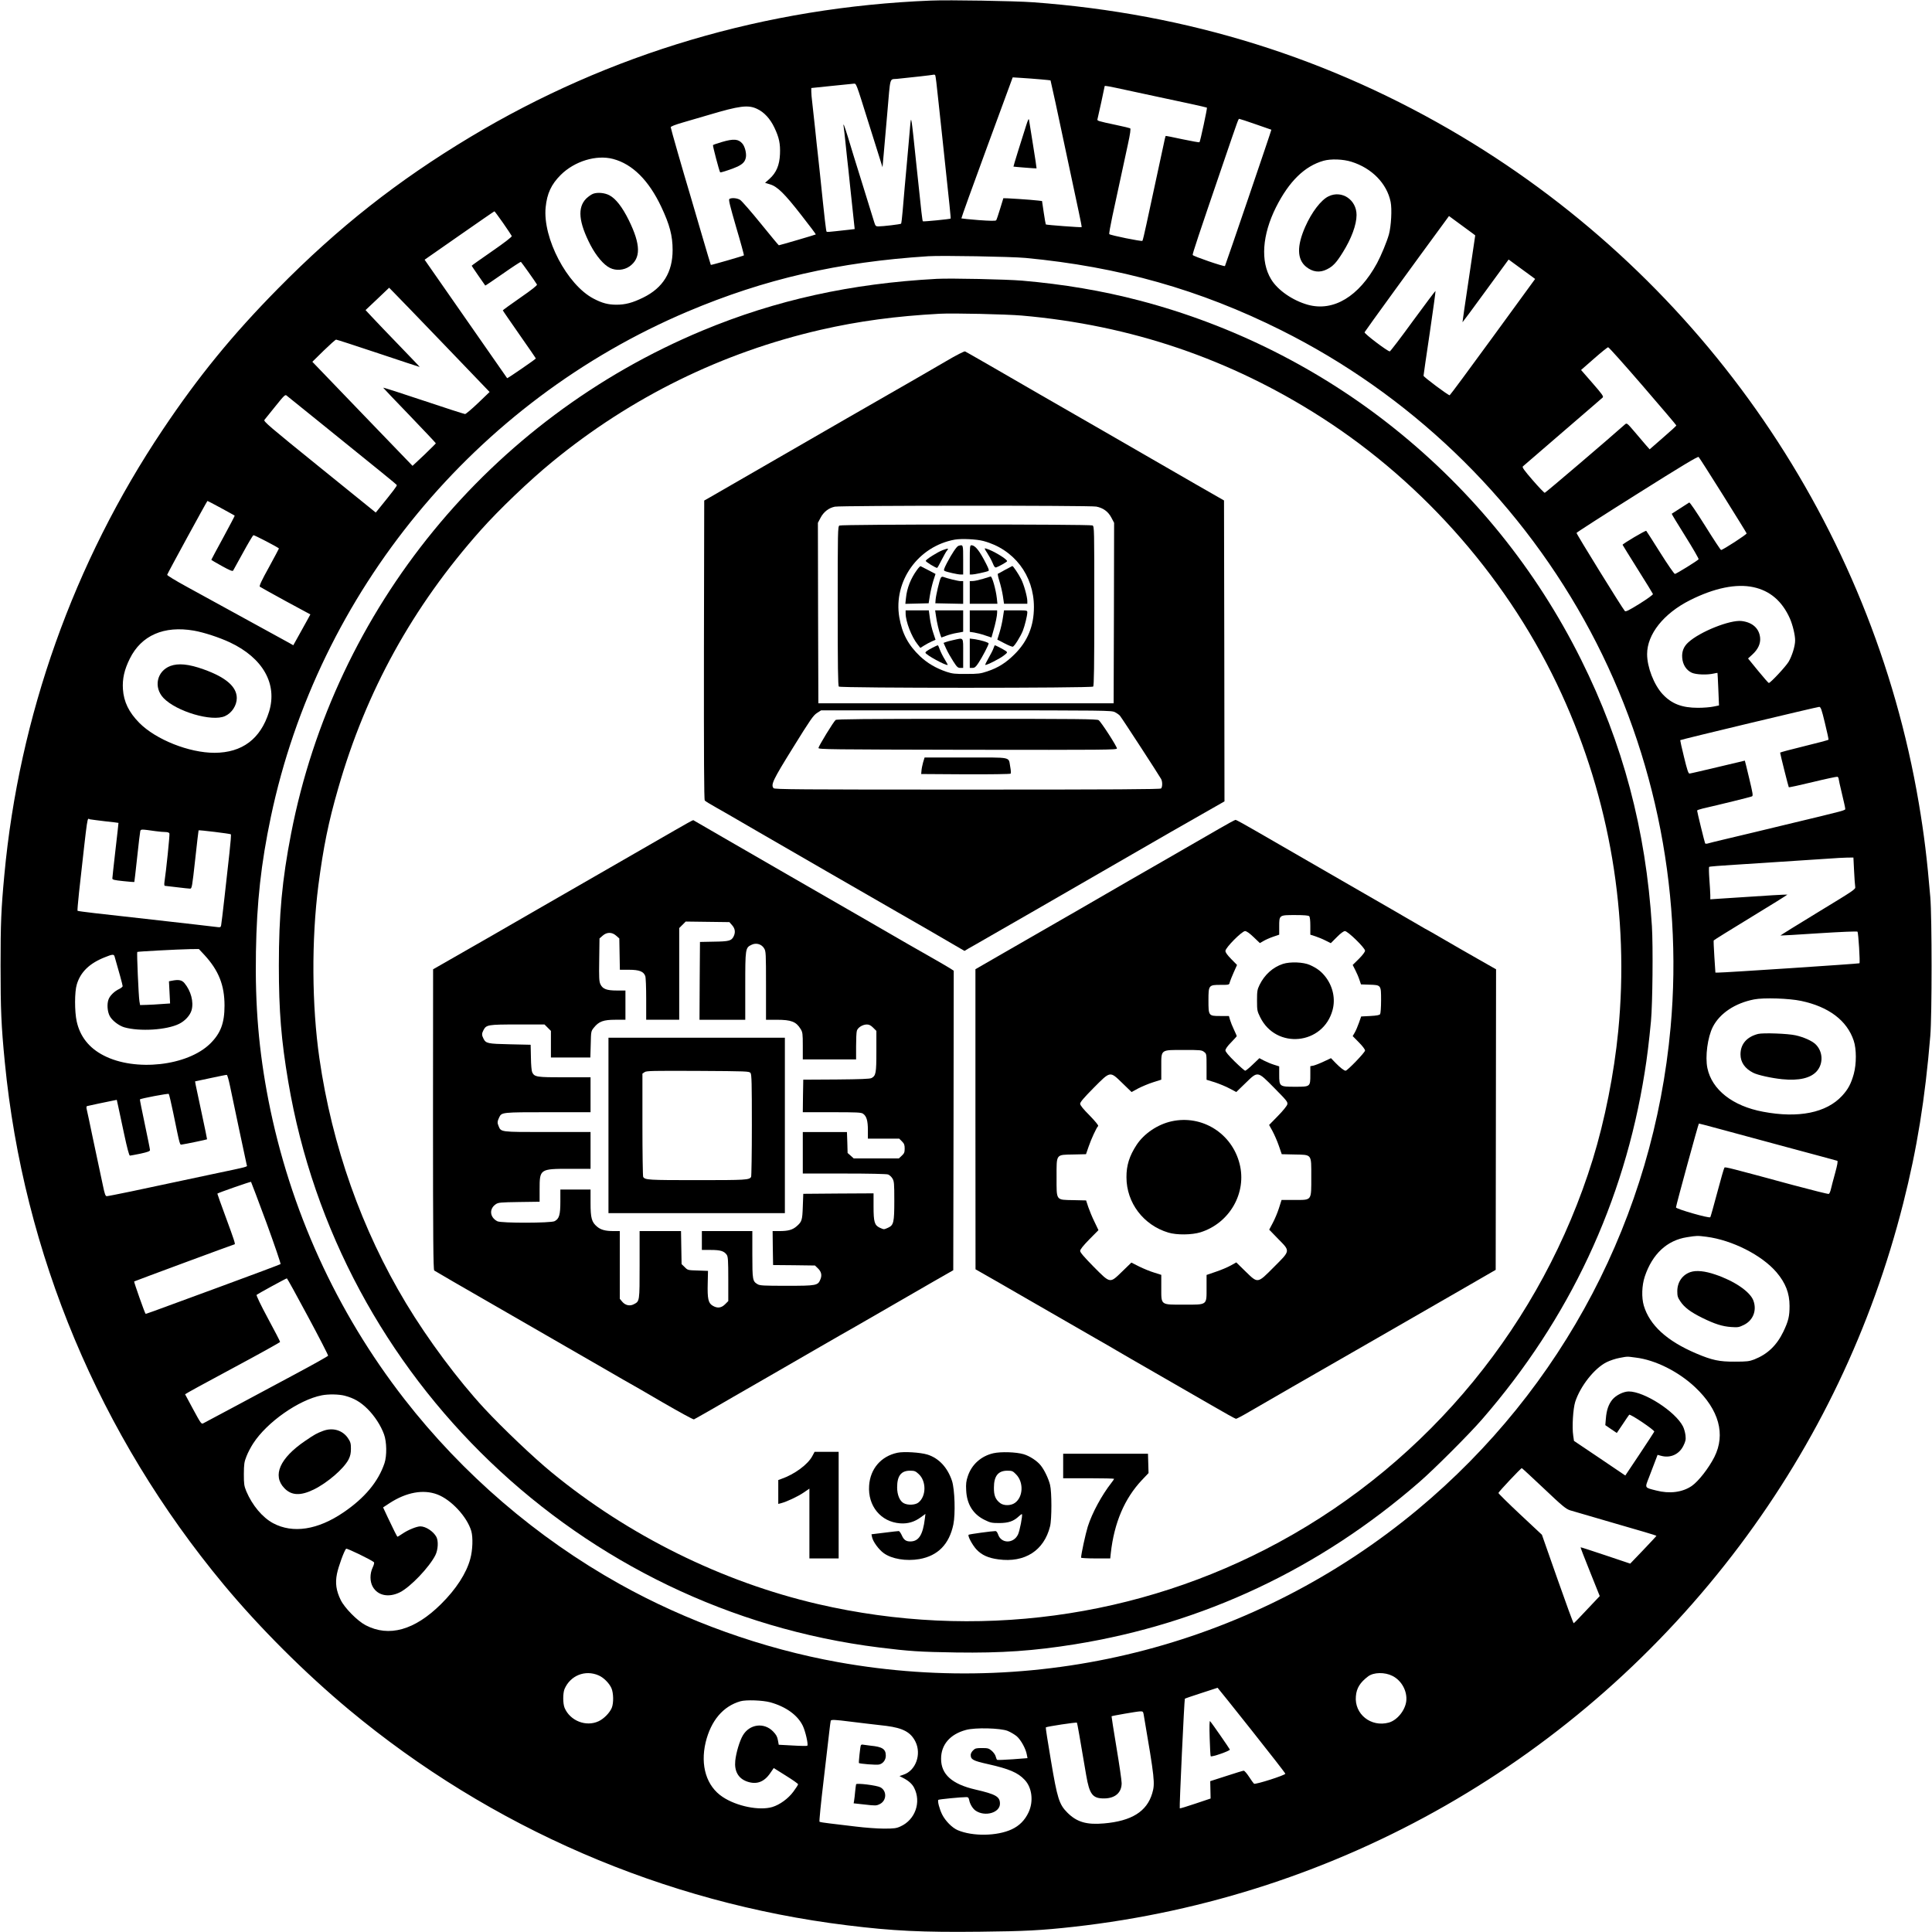 <?xml version="1.0" standalone="no"?>
<!DOCTYPE svg PUBLIC "-//W3C//DTD SVG 20010904//EN"
 "http://www.w3.org/TR/2001/REC-SVG-20010904/DTD/svg10.dtd">
<svg version="1.0" xmlns="http://www.w3.org/2000/svg"
 width="2048pt" height="2048pt" viewBox="0 0 2048 2048"
 preserveAspectRatio="xMidYMid meet">

<g transform="translate(0,2048) scale(0.1,-0.1)"
fill="#000000" stroke="none">
<path d="M9870 20474 c-1753 -70 -3408 -560 -4884 -1446 -770 -462 -1401 -959
-2041 -1609 -483 -490 -843 -931 -1220 -1494 -944 -1408 -1523 -3038 -1679
-4720 -34 -363 -40 -514 -40 -960 0 -467 7 -637 45 -1025 198 -2031 1003
-3952 2321 -5538 380 -457 860 -936 1328 -1326 1504 -1252 3338 -2046 5280
-2285 485 -60 797 -75 1409 -68 476 5 649 14 991 52 2813 314 5356 1770 7064
4045 814 1085 1397 2305 1731 3625 146 575 232 1108 287 1775 18 213 18 1258
0 1470 -34 402 -65 660 -122 997 -497 2936 -2276 5530 -4850 7068 -1387 828
-2896 1301 -4540 1421 -192 14 -891 26 -1080 18z m44 -792 c4 -7 15 -93 36
-297 5 -49 23 -217 40 -372 80 -746 90 -846 87 -850 -6 -6 -289 -34 -294 -29
-6 6 -13 64 -68 591 -55 527 -56 539 -66 430 -4 -44 -12 -136 -18 -205 -6 -69
-16 -174 -21 -235 -6 -60 -14 -159 -20 -220 -5 -60 -15 -171 -21 -245 -6 -74
-14 -138 -17 -141 -7 -7 -193 -29 -242 -29 -26 0 -31 5 -44 48 -8 26 -64 209
-126 407 -62 198 -130 418 -151 490 -41 133 -55 166 -45 105 3 -19 10 -82 16
-140 6 -58 15 -143 20 -190 6 -47 19 -173 30 -280 18 -173 26 -242 45 -422 l5
-46 -57 -7 c-32 -3 -98 -11 -146 -16 -49 -6 -91 -9 -94 -6 -7 7 -18 101 -73
632 -6 55 -15 138 -20 185 -6 47 -19 173 -30 280 -11 107 -25 231 -30 274 -6
44 -10 96 -10 116 l0 37 213 22 c116 12 223 23 237 24 27 2 23 14 150 -393 27
-85 72 -231 102 -324 l53 -169 12 134 c6 74 23 269 38 434 35 406 22 361 103
369 159 16 356 38 394 45 4 0 9 -2 12 -7z m1115 -43 c57 -5 105 -10 107 -11 1
-2 25 -109 53 -238 44 -205 84 -395 246 -1155 19 -87 33 -161 31 -163 -5 -4
-375 23 -380 29 -2 2 -12 59 -22 126 l-18 122 -41 5 c-69 9 -366 28 -369 25
-1 -2 -17 -53 -35 -114 -18 -60 -37 -115 -41 -120 -6 -8 -64 -7 -187 2 -97 8
-179 16 -182 18 -2 3 119 340 270 750 l274 745 95 -6 c52 -3 142 -10 199 -15z
m917 -115 c115 -25 270 -58 344 -74 74 -16 217 -47 318 -68 101 -22 184 -41
186 -43 5 -5 -71 -360 -79 -367 -3 -3 -84 12 -181 32 -96 21 -177 37 -178 35
-2 -2 -13 -49 -24 -104 -12 -55 -48 -226 -82 -380 -33 -154 -77 -356 -97 -450
-20 -93 -39 -174 -43 -178 -8 -9 -340 59 -351 71 -4 4 11 88 32 187 54 248
123 568 165 764 25 115 32 166 24 171 -6 3 -70 19 -143 34 -206 44 -209 45
-203 64 5 15 76 343 76 349 0 7 42 -1 236 -43z m-3921 -198 c74 -34 139 -104
184 -199 50 -105 64 -171 59 -282 -5 -116 -39 -196 -110 -260 l-48 -43 52 -16
c78 -23 152 -95 332 -326 87 -111 156 -203 154 -205 -4 -4 -383 -115 -392
-115 -3 0 -89 104 -192 231 -103 127 -201 239 -218 250 -32 20 -91 25 -114 10
-11 -6 5 -69 72 -301 48 -161 84 -295 82 -297 -6 -6 -348 -105 -351 -101 -2 2
-44 145 -95 318 -50 173 -104 358 -120 410 -80 266 -210 719 -210 731 0 9 44
26 133 52 72 21 193 56 267 78 329 98 420 110 515 65z m5285 -163 c91 -31 166
-57 167 -58 3 -2 -485 -1433 -492 -1445 -6 -10 -338 104 -342 117 -4 10 60
202 315 948 173 507 169 495 179 495 5 0 82 -25 173 -57z m-6811 -368 c205
-54 378 -226 511 -508 89 -189 120 -306 120 -457 0 -236 -102 -401 -311 -504
-114 -56 -190 -76 -284 -76 -89 0 -153 17 -244 65 -280 147 -539 641 -507 967
15 148 60 244 160 344 147 146 378 216 555 169z m7828 -30 c216 -68 374 -230
414 -424 16 -76 6 -258 -18 -346 -22 -78 -81 -221 -126 -305 -192 -353 -461
-515 -732 -441 -162 45 -323 156 -392 273 -113 187 -93 469 53 761 138 274
303 436 504 493 79 22 209 17 297 -11z m-8994 -649 c48 -69 89 -131 92 -138 3
-8 -74 -68 -210 -162 -118 -82 -215 -150 -215 -153 0 -3 133 -196 144 -210 1
-2 85 55 187 126 101 71 187 127 191 125 6 -4 149 -204 170 -240 5 -8 -54 -55
-177 -140 -102 -71 -185 -131 -185 -134 0 -3 79 -117 175 -255 96 -137 175
-252 175 -255 -1 -7 -300 -213 -304 -209 -2 3 -785 1126 -857 1230 l-18 26
367 256 c202 141 370 257 373 257 3 0 44 -56 92 -124z m10279 -111 l26 -20
-68 -460 c-38 -252 -68 -460 -67 -461 1 -1 112 148 245 331 l244 334 112 -82
c62 -45 125 -91 141 -103 l28 -21 -449 -616 c-247 -339 -453 -617 -457 -617
-17 0 -277 194 -277 207 0 8 30 212 66 454 36 243 63 443 61 445 -2 2 -109
-141 -239 -318 -129 -178 -240 -323 -246 -323 -23 0 -273 189 -267 203 4 11
581 805 827 1139 l68 93 113 -83 c62 -45 125 -91 139 -102z m-4742 -259 c994
-94 1849 -336 2710 -766 1352 -675 2473 -1746 3212 -3070 728 -1304 1052
-2830 917 -4320 -181 -2001 -1138 -3826 -2679 -5110 -1709 -1423 -3952 -2014
-6148 -1619 -796 143 -1605 432 -2312 827 -880 491 -1666 1167 -2284 1962
-721 927 -1213 2010 -1440 3165 -102 523 -143 1001 -133 1575 9 528 54 936
158 1430 502 2385 2168 4405 4419 5358 816 345 1598 525 2550 586 144 9 876
-4 1030 -18z m-6160 -921 l480 -500 -122 -117 c-68 -65 -130 -117 -138 -117
-8 0 -208 64 -443 143 -235 79 -426 140 -425 136 2 -4 128 -137 281 -295 152
-158 277 -291 277 -294 0 -3 -56 -58 -123 -123 l-124 -116 -531 551 -531 552
120 118 c66 64 125 117 132 117 7 0 208 -65 447 -145 239 -80 436 -145 439
-145 2 0 -96 103 -218 229 -121 125 -251 261 -288 301 l-68 73 125 118 125
119 52 -53 c29 -28 268 -277 533 -552z m12705 -437 c195 -226 355 -414 355
-418 0 -4 -64 -63 -142 -130 l-141 -123 -39 44 c-21 24 -75 88 -120 141 -81
95 -83 96 -103 79 -169 -151 -841 -724 -850 -725 -6 0 -64 60 -128 134 -90
104 -114 137 -104 146 6 6 197 170 422 364 226 194 416 359 424 366 12 11 -5
35 -107 152 l-122 140 138 121 c75 66 142 120 149 120 7 1 172 -184 368 -411z
m-14015 -393 c654 -528 800 -647 806 -656 5 -8 -32 -57 -203 -268 l-20 -24
-597 483 c-533 431 -595 484 -583 499 8 9 60 74 116 144 93 116 105 127 119
114 10 -8 172 -139 362 -292z m14865 -764 c135 -216 248 -398 250 -405 4 -10
-252 -176 -271 -176 -5 0 -81 115 -168 255 -97 154 -163 252 -170 248 -22 -14
-181 -116 -185 -119 -2 -2 63 -109 144 -238 81 -129 144 -239 141 -244 -8 -14
-235 -154 -251 -156 -8 0 -77 100 -155 224 -78 124 -145 229 -149 233 -7 7
-251 -138 -251 -148 0 -2 72 -118 159 -257 88 -139 161 -259 163 -265 2 -7
-62 -53 -142 -103 -113 -70 -147 -87 -156 -77 -28 31 -515 819 -512 828 2 6
291 192 643 413 473 298 643 400 651 392 7 -6 123 -188 259 -405z m-15921
-137 c78 -43 143 -78 144 -80 2 -1 -53 -106 -122 -233 -69 -127 -126 -232
-126 -235 0 -2 50 -32 112 -66 81 -45 113 -58 119 -49 4 7 52 93 106 192 54
99 103 181 109 184 8 3 256 -125 271 -141 1 -1 -47 -90 -106 -199 -77 -138
-105 -199 -97 -206 6 -5 129 -73 273 -152 l263 -142 -36 -66 c-20 -36 -61
-110 -91 -164 l-54 -97 -42 24 c-37 21 -325 179 -1085 595 -121 66 -211 121
-210 128 4 16 422 782 427 783 2 0 68 -34 145 -76z m16242 -838 c178 -38 306
-149 388 -333 30 -69 56 -178 55 -233 0 -59 -33 -164 -69 -225 -32 -53 -193
-225 -210 -225 -4 0 -55 58 -114 130 l-106 130 45 41 c61 56 89 116 83 179
-10 99 -81 163 -196 177 -123 14 -442 -113 -565 -226 -49 -44 -70 -97 -65
-162 5 -74 43 -133 101 -160 46 -21 162 -25 232 -9 22 5 40 8 41 7 1 -1 5 -79
9 -174 l7 -171 -59 -12 c-32 -7 -105 -13 -163 -13 -171 0 -280 42 -376 145
-92 100 -164 286 -164 424 0 211 175 431 455 572 257 129 489 177 671 138z
m-16530 -461 c107 -19 266 -71 380 -124 351 -165 507 -441 416 -736 -90 -288
-284 -434 -578 -435 -270 0 -622 140 -798 318 -110 112 -164 222 -173 357 -7
109 15 207 73 323 122 247 362 352 680 297z m17289 -980 c23 -93 40 -173 38
-176 -1 -4 -118 -35 -258 -69 -140 -34 -255 -65 -255 -68 1 -16 88 -363 92
-367 3 -3 117 22 254 55 136 33 254 58 261 56 7 -3 13 -12 13 -20 0 -8 16 -79
35 -158 19 -79 35 -150 35 -159 0 -20 36 -11 -640 -173 -58 -14 -199 -48 -315
-76 -115 -28 -268 -64 -340 -81 -71 -17 -142 -34 -157 -39 -15 -5 -30 -5 -33
0 -5 9 -85 334 -85 348 0 4 26 13 58 21 184 42 509 122 523 129 14 6 10 29
-29 192 -24 102 -45 186 -46 187 0 0 -129 -30 -286 -68 -157 -37 -292 -69
-301 -69 -12 0 -25 40 -58 176 -24 96 -41 176 -40 178 11 8 1457 354 1474 353
16 -2 25 -26 60 -172z m-18230 -1041 c77 -8 140 -16 141 -17 1 -1 -14 -130
-32 -287 -18 -157 -33 -292 -33 -301 -1 -14 19 -19 114 -29 64 -7 117 -11 119
-9 1 2 15 120 30 261 15 142 30 267 33 278 6 21 10 21 165 -1 37 -5 83 -9 103
-9 22 0 38 -6 41 -15 5 -12 -35 -400 -53 -517 -3 -21 -1 -38 4 -38 5 0 63 -7
128 -15 66 -8 129 -15 140 -15 19 0 22 18 54 308 18 169 35 308 36 310 5 5
335 -35 342 -42 4 -3 -3 -93 -15 -199 -12 -105 -35 -316 -52 -467 -17 -151
-33 -286 -36 -299 -5 -22 -8 -23 -52 -17 -26 3 -126 15 -222 26 -96 11 -335
38 -530 60 -195 22 -436 49 -534 60 -99 11 -182 23 -184 25 -3 3 5 91 16 197
97 869 84 780 115 773 12 -2 85 -12 162 -21z m18539 -525 c4 -78 9 -154 12
-169 6 -26 -7 -34 -395 -270 -220 -134 -399 -245 -398 -247 2 -1 184 9 406 24
235 15 406 22 411 17 10 -10 29 -326 21 -335 -5 -5 -1436 -100 -1502 -99 l-25
0 -11 168 c-6 92 -9 170 -7 173 2 4 179 114 394 245 214 130 389 239 387 241
-2 1 -73 -2 -158 -7 -252 -16 -447 -29 -556 -36 l-103 -7 0 44 c0 24 -5 100
-10 169 -5 69 -6 128 -2 131 4 4 131 14 282 23 151 10 338 22 415 27 77 5 214
14 305 20 91 6 215 14 275 18 61 5 142 9 181 10 l71 1 7 -141z m-17488 -891
c152 -165 214 -321 214 -538 0 -185 -41 -293 -151 -402 -241 -238 -797 -300
-1131 -126 -154 79 -250 201 -285 361 -23 104 -23 314 1 391 39 132 135 225
298 289 78 32 95 33 102 10 45 -154 86 -304 86 -316 0 -8 -18 -22 -39 -32 -46
-21 -96 -69 -110 -108 -19 -49 -13 -130 12 -177 25 -48 97 -103 155 -120 162
-46 446 -29 579 36 64 31 118 90 134 146 24 88 -7 204 -76 287 -28 33 -62 39
-133 25 l-31 -6 6 -118 6 -117 -89 -6 c-49 -4 -120 -8 -159 -9 l-70 -2 -7 40
c-9 51 -29 516 -23 523 6 5 420 27 561 30 l92 1 58 -62z m16927 -488 c293 -62
486 -208 557 -421 30 -89 30 -246 1 -353 -29 -104 -60 -163 -125 -233 -166
-179 -461 -239 -836 -168 -323 60 -543 233 -591 463 -25 121 2 327 58 437 74
144 236 252 438 291 102 20 371 11 498 -16z m-16655 -901 c30 -147 170 -807
177 -836 6 -24 41 -14 -380 -103 -246 -52 -432 -91 -847 -180 -131 -27 -246
-50 -256 -50 -14 0 -22 20 -41 113 -13 61 -32 150 -42 197 -10 47 -41 193 -69
325 -27 132 -54 257 -59 278 -7 27 -6 39 2 42 11 3 215 47 284 60 l31 6 15
-68 c8 -37 37 -170 63 -295 32 -150 53 -228 61 -228 7 0 57 10 113 21 77 17
100 26 100 38 0 9 -25 133 -55 275 -30 143 -54 261 -52 262 10 10 300 65 306
58 4 -5 25 -92 46 -194 77 -373 69 -345 96 -342 28 3 263 52 264 55 1 1 -24
124 -56 272 -32 149 -61 286 -65 306 l-6 36 164 35 c89 19 167 35 172 34 6 -1
21 -54 34 -117z m15777 -453 c110 -30 436 -118 725 -196 289 -77 530 -143 536
-145 8 -2 1 -43 -22 -127 -19 -68 -39 -145 -45 -171 -6 -27 -16 -50 -23 -53
-7 -3 -181 41 -387 96 -664 180 -711 192 -719 183 -5 -4 -39 -123 -76 -263
-37 -140 -71 -259 -74 -263 -12 -14 -365 88 -364 104 3 30 238 889 243 889 4
0 96 -24 206 -54z m-15390 -999 c86 -236 153 -432 149 -437 -5 -4 -297 -114
-649 -243 -796 -293 -779 -287 -782 -283 -9 8 -125 338 -121 342 5 4 1058 394
1065 394 10 0 -7 52 -91 280 -52 140 -93 256 -92 257 8 9 353 129 357 125 3
-4 77 -200 164 -435z m15263 -147 c273 -35 589 -195 744 -377 96 -113 138
-222 138 -356 0 -111 -12 -160 -65 -272 -71 -147 -168 -240 -310 -296 -53 -20
-77 -23 -205 -23 -165 -1 -240 15 -410 87 -310 132 -493 299 -555 507 -25 86
-21 213 10 307 80 240 236 385 447 418 107 17 109 17 206 5z m-14824 -845
c120 -223 216 -410 214 -416 -2 -6 -159 -94 -348 -195 -386 -207 -944 -506
-976 -522 -19 -10 -26 0 -105 146 -46 86 -85 159 -87 162 -1 3 225 127 502
275 278 149 505 275 505 280 1 6 -58 118 -129 250 -76 141 -125 244 -120 249
9 9 310 174 321 175 3 1 104 -181 223 -404z m14076 -436 c207 -25 453 -148
630 -315 252 -238 324 -498 203 -739 -60 -118 -168 -257 -240 -307 -99 -67
-234 -85 -376 -48 -126 32 -122 24 -78 137 21 54 50 130 65 170 l27 71 37 -10
c99 -27 192 15 237 107 23 47 27 64 22 109 -3 29 -15 73 -27 96 -81 158 -410
370 -574 370 -56 0 -136 -40 -174 -86 -40 -49 -62 -111 -69 -200 l-6 -71 61
-42 61 -41 62 92 c34 51 65 97 69 101 11 12 272 -164 266 -179 -3 -7 -73 -114
-156 -239 l-151 -226 -272 184 -272 183 -8 55 c-14 92 -2 285 21 359 55 168
203 355 332 420 36 18 96 38 135 45 90 17 78 17 175 4z m-13686 -404 c98 -26
166 -65 242 -140 76 -76 141 -176 175 -270 29 -80 31 -226 5 -305 -66 -197
-211 -370 -435 -522 -273 -186 -536 -226 -745 -115 -113 60 -222 190 -285 339
-23 57 -26 75 -26 183 1 106 4 128 28 188 14 37 46 98 71 136 146 226 483 462
727 510 71 14 180 12 243 -4z m12712 -984 c196 -186 234 -217 278 -231 28 -9
246 -72 483 -141 238 -68 433 -126 432 -129 0 -3 -63 -70 -139 -150 l-139
-145 -262 88 c-143 48 -263 87 -264 85 -2 -2 43 -119 100 -260 l103 -257 -135
-143 c-73 -79 -137 -144 -141 -145 -4 -2 -81 209 -172 468 l-165 470 -232 217
c-127 119 -230 221 -229 226 3 14 240 266 248 263 4 -1 109 -98 234 -216z
m-11732 -62 c148 -55 317 -237 362 -389 19 -66 15 -202 -11 -295 -41 -153
-151 -322 -311 -480 -279 -276 -551 -352 -798 -223 -88 46 -224 184 -265 269
-47 97 -59 177 -39 276 15 76 77 246 97 266 8 8 269 -119 295 -143 5 -5 0 -28
-13 -55 -32 -67 -31 -152 2 -208 54 -92 169 -114 286 -56 112 56 311 265 376
393 29 58 34 150 11 194 -31 58 -112 112 -170 112 -38 0 -130 -37 -187 -76
-28 -19 -53 -34 -55 -34 -5 0 -42 75 -104 206 l-49 105 70 46 c178 115 356
147 503 92z m1712 -1919 c52 -22 111 -81 135 -134 23 -51 25 -159 4 -210 -23
-54 -84 -116 -140 -142 -133 -62 -302 5 -360 142 -19 46 -19 154 -1 199 61
144 219 208 362 145z m8414 -5 c98 -49 159 -162 147 -268 -12 -98 -96 -202
-185 -227 -189 -52 -367 90 -349 280 7 85 44 145 130 210 58 44 176 46 257 5z
m-1493 -576 c197 -248 358 -455 358 -461 0 -16 -317 -117 -332 -106 -6 5 -30
38 -53 74 -23 35 -48 64 -56 64 -7 0 -90 -25 -184 -56 l-171 -55 2 -92 2 -92
-161 -54 c-89 -30 -164 -53 -166 -50 -6 6 48 1156 54 1162 3 3 82 30 175 60
94 30 171 56 172 56 1 1 163 -202 360 -450z m-5102 296 c165 -46 290 -135 345
-249 28 -58 60 -199 48 -211 -3 -4 -73 -3 -154 2 l-149 8 -9 49 c-6 36 -19 59
-50 91 -96 100 -251 80 -322 -42 -34 -58 -71 -182 -80 -268 -11 -110 32 -187
125 -220 100 -35 180 -6 245 88 l38 55 129 -81 c71 -44 129 -85 129 -91 0 -6
-22 -41 -49 -77 -55 -75 -145 -140 -224 -164 -138 -41 -379 8 -527 107 -171
113 -238 332 -180 578 56 230 184 383 369 436 59 17 234 11 316 -11z m3958
-127 c118 -690 122 -733 91 -838 -57 -193 -219 -294 -512 -319 -183 -16 -287
14 -387 114 -88 88 -107 150 -175 555 -32 189 -57 347 -54 349 9 9 325 57 330
50 4 -7 29 -147 98 -556 35 -205 68 -248 191 -247 116 1 185 61 185 162 0 29
-25 200 -55 379 -30 180 -53 328 -52 330 6 5 269 51 303 52 28 1 32 -3 37 -31z
m-3108 -78 c39 -5 113 -14 165 -20 52 -6 149 -17 215 -25 178 -23 259 -67 309
-167 66 -133 4 -307 -126 -350 l-43 -15 35 -18 c60 -30 99 -65 120 -106 78
-152 12 -340 -145 -410 -43 -20 -67 -23 -175 -23 -69 0 -204 10 -300 22 -96
12 -220 27 -275 33 -55 6 -103 14 -108 18 -4 4 15 198 43 432 27 233 54 469
61 524 6 55 13 106 15 114 4 14 45 12 209 -9z m1666 -98 c30 -12 74 -38 97
-57 44 -38 97 -134 107 -196 l7 -36 -157 -12 c-85 -6 -160 -9 -165 -6 -4 3
-11 18 -15 35 -3 16 -22 43 -41 60 -32 27 -41 30 -105 30 -61 0 -73 -3 -94
-25 -14 -13 -25 -34 -25 -47 0 -50 24 -63 186 -99 221 -50 314 -89 386 -166
78 -82 96 -228 41 -345 -39 -83 -97 -142 -179 -180 -155 -72 -414 -76 -573 -8
-59 26 -129 97 -164 166 -29 59 -51 144 -40 155 7 6 238 29 298 29 18 0 24 -7
29 -32 8 -43 39 -93 70 -113 100 -66 256 -20 256 75 0 75 -43 100 -260 150
-248 57 -364 161 -364 325 -1 150 95 262 264 307 98 27 363 20 441 -10z"/>
<path d="M10876 19145 c-15 -49 -52 -166 -82 -260 -29 -93 -52 -170 -51 -171
3 -2 242 -21 245 -19 1 2 -15 112 -37 246 -22 134 -41 255 -43 269 -3 18 -12
-2 -32 -65z"/>
<path d="M7650 18974 c-47 -14 -88 -28 -92 -32 -5 -5 66 -275 76 -289 4 -6
146 42 186 62 58 29 79 54 87 99 7 42 -11 112 -36 142 -42 51 -93 56 -221 18z"/>
<path d="M6290 18427 c-19 -6 -53 -30 -76 -52 -95 -96 -80 -251 47 -496 61
-115 140 -208 205 -239 64 -32 148 -25 207 16 122 86 120 230 -7 489 -70 142
-140 231 -208 266 -49 25 -121 32 -168 16z"/>
<path d="M14083 18399 c-80 -39 -178 -167 -247 -323 -90 -204 -87 -344 8 -423
70 -57 145 -67 222 -28 64 32 100 70 167 178 92 146 147 295 147 398 0 162
-156 266 -297 198z"/>
<path d="M9930 17524 c-911 -49 -1707 -225 -2483 -548 -2256 -940 -3897 -2946
-4361 -5331 -96 -493 -130 -865 -130 -1400 0 -483 25 -791 100 -1234 533
-3148 3096 -5601 6264 -5995 321 -40 430 -47 815 -53 484 -7 823 17 1260 87
1361 220 2593 800 3650 1719 155 134 532 511 666 666 925 1064 1505 2302 1723
3675 25 153 47 332 67 545 17 184 23 792 10 1007 -64 1020 -307 1936 -752
2828 -474 951 -1142 1778 -1974 2445 -792 635 -1719 1101 -2705 1359 -393 103
-804 173 -1245 211 -168 14 -759 27 -905 19z m900 -389 c1158 -101 2211 -459
3180 -1081 1098 -705 2001 -1745 2543 -2929 513 -1119 720 -2353 601 -3575
-44 -450 -142 -944 -270 -1360 -536 -1731 -1733 -3193 -3324 -4057 -1490 -810
-3224 -1043 -4890 -657 -1017 236 -2011 728 -2825 1398 -190 156 -519 469
-711 676 -277 299 -597 728 -830 1115 -470 781 -784 1668 -918 2595 -81 561
-85 1257 -11 1835 53 406 106 668 210 1028 295 1030 790 1927 1511 2737 191
215 519 529 759 725 835 685 1799 1159 2845 1399 402 92 797 145 1260 170 142
8 705 -5 870 -19z"/>
<path d="M10030 16652 c-102 -59 -237 -138 -300 -174 -282 -161 -1159 -666
-1690 -973 -161 -93 -438 -253 -515 -297 l-60 -34 -3 -1584 c-1 -1136 1 -1587
9 -1596 6 -7 61 -41 122 -75 62 -35 171 -97 242 -139 72 -42 164 -96 205 -119
41 -24 365 -211 720 -416 355 -204 692 -399 750 -432 155 -88 490 -282 609
-352 l105 -61 40 24 c23 12 131 75 241 138 110 63 322 185 470 270 239 137
979 564 1430 825 88 50 253 145 368 210 l207 118 -2 1595 -3 1595 -290 166
c-159 91 -373 215 -475 274 -102 59 -336 194 -520 300 -470 270 -892 513
-1190 686 -140 81 -262 150 -270 154 -9 3 -95 -41 -200 -103z m1591 -1542 c73
-14 127 -53 161 -119 l28 -53 -2 -957 -3 -956 -1565 0 -1565 0 -3 956 -2 957
28 53 c33 63 87 105 152 118 65 13 2704 14 2771 1z m197 -2179 c20 -10 44 -27
53 -37 18 -20 417 -634 437 -671 16 -28 15 -86 0 -101 -9 -9 -479 -12 -2054
-12 -1808 0 -2043 2 -2054 15 -31 37 -6 88 207 431 182 294 214 340 252 365
l45 29 1538 0 c1490 0 1540 -1 1576 -19z"/>
<path d="M8898 14909 c-17 -9 -18 -61 -18 -852 0 -642 3 -846 12 -855 17 -17
2679 -17 2696 0 9 9 12 213 12 855 0 823 0 843 -19 853 -27 14 -2659 13 -2683
-1z m1527 -164 c323 -86 535 -363 535 -700 0 -200 -66 -362 -205 -500 -91 -91
-175 -144 -290 -182 -71 -24 -96 -27 -220 -27 -121 -1 -149 2 -210 22 -113 38
-204 92 -282 165 -126 120 -190 241 -220 413 -65 384 200 754 589 824 72 12
229 5 303 -15z"/>
<path d="M10160 14694 c-19 -6 -70 -82 -123 -183 -31 -61 -36 -76 -24 -83 21
-11 138 -38 170 -38 l27 0 0 155 c0 166 1 163 -50 149z"/>
<path d="M10280 14545 l0 -155 24 0 c24 0 140 25 170 36 13 5 10 17 -19 75
-73 143 -117 199 -159 199 -14 0 -16 -21 -16 -155z"/>
<path d="M9992 14648 c-55 -21 -174 -96 -179 -113 -3 -9 104 -75 121 -75 3 0
24 37 47 83 23 45 48 90 57 100 23 26 13 27 -46 5z"/>
<path d="M10465 14618 c19 -29 45 -76 57 -105 17 -42 25 -52 40 -47 25 8 107
54 113 64 11 17 -148 114 -222 135 -21 6 -20 2 12 -47z"/>
<path d="M9720 14438 c-65 -89 -106 -192 -116 -294 l-7 -65 124 3 123 3 13 81
c7 44 23 114 36 156 l24 74 -76 40 c-41 21 -78 40 -82 42 -5 2 -22 -16 -39
-40z"/>
<path d="M10655 14440 c-38 -22 -73 -41 -77 -42 -4 -2 3 -37 16 -78 13 -41 30
-112 37 -158 l12 -82 124 0 123 0 0 28 c0 46 -36 176 -66 234 -29 57 -84 138
-93 138 -3 -1 -37 -19 -76 -40z"/>
<path d="M9972 14353 c-14 -26 -50 -181 -54 -228 l-3 -40 148 -3 147 -3 0 121
0 120 -28 0 c-24 0 -140 28 -184 45 -10 4 -20 0 -26 -12z"/>
<path d="M10420 14344 c-41 -12 -90 -23 -107 -23 l-33 -1 0 -120 0 -120 146 0
147 0 -6 58 c-10 91 -50 234 -66 231 -3 -1 -40 -12 -81 -25z"/>
<path d="M9600 13978 c0 -86 63 -249 127 -329 l29 -37 40 25 c21 13 57 33 80
43 l41 18 -24 73 c-14 40 -30 110 -36 156 l-11 83 -123 0 -123 0 0 -32z"/>
<path d="M9922 13949 c8 -62 31 -160 48 -203 l9 -24 49 18 c28 11 80 25 116
31 l66 12 0 114 0 113 -148 0 -149 0 9 -61z"/>
<path d="M10280 13896 l0 -114 47 -7 c25 -4 77 -17 114 -30 l69 -23 19 67 c24
82 41 164 41 196 l0 25 -145 0 -145 0 0 -114z"/>
<path d="M10631 13932 c-6 -43 -22 -113 -35 -155 l-24 -77 77 -40 c42 -22 82
-38 88 -35 18 6 83 111 106 170 21 54 46 157 47 193 0 22 -2 22 -123 22 l-124
0 -12 -78z"/>
<path d="M10105 13695 c-33 -7 -70 -17 -82 -22 l-21 -8 28 -62 c15 -34 49 -93
74 -132 40 -62 49 -71 76 -71 l30 0 0 155 c0 178 9 165 -105 140z"/>
<path d="M10280 13556 l0 -156 29 0 c23 0 35 10 64 54 38 57 107 189 107 205
0 11 -83 36 -152 46 l-48 6 0 -155z"/>
<path d="M9885 13614 c-54 -28 -75 -43 -75 -53 0 -21 222 -142 236 -129 1 2
-13 28 -31 58 -19 30 -42 76 -52 103 -9 26 -19 47 -22 47 -4 0 -28 -12 -56
-26z"/>
<path d="M10531 13607 c-6 -18 -29 -63 -51 -101 -22 -38 -38 -71 -36 -74 9 -8
156 66 198 100 38 30 39 32 22 46 -20 14 -110 62 -118 62 -2 0 -9 -15 -15 -33z"/>
<path d="M8858 12848 c-22 -17 -180 -276 -182 -297 -1 -15 118 -16 1582 -19
1460 -2 1582 -1 1582 14 0 22 -168 282 -194 300 -17 12 -223 14 -1396 14
-1086 0 -1380 -3 -1392 -12z"/>
<path d="M9785 12398 c-8 -29 -16 -69 -17 -88 l-3 -35 469 -3 c263 -1 474 2
479 7 5 5 3 35 -4 72 -21 110 31 99 -469 99 l-439 0 -16 -52z"/>
<path d="M7149 11676 c-107 -62 -412 -238 -679 -391 -267 -153 -613 -353 -770
-443 -402 -233 -621 -358 -882 -507 l-227 -130 -1 -1591 c0 -1262 3 -1594 13
-1602 6 -5 311 -182 677 -392 740 -426 822 -473 1164 -671 132 -77 241 -139
242 -139 2 0 150 -86 330 -191 180 -104 332 -188 340 -185 7 3 88 49 181 102
92 54 357 206 588 339 231 133 490 282 575 332 85 49 178 102 205 118 28 15
214 122 415 238 201 116 460 265 575 332 l210 120 3 1588 2 1587 -37 24 c-21
13 -85 51 -143 84 -137 77 -450 257 -720 414 -260 150 -324 187 -835 481 -220
127 -539 311 -710 410 -170 99 -313 181 -316 183 -3 2 -93 -48 -200 -110z
m612 -1004 c32 -36 37 -77 15 -120 -23 -45 -49 -52 -209 -54 l-147 -3 -3 -413
-2 -412 243 0 242 0 0 356 c0 399 1 408 67 439 49 24 106 7 133 -38 19 -30 20
-53 20 -394 l0 -363 114 0 c154 0 205 -20 253 -98 21 -34 23 -49 23 -179 l0
-143 283 0 282 0 0 138 c0 75 3 150 8 165 9 34 61 67 106 67 24 0 42 -9 67
-34 l34 -34 0 -216 c0 -233 -5 -259 -52 -284 -16 -9 -121 -13 -373 -15 l-350
-2 -3 -172 -2 -173 308 0 c268 0 311 -2 331 -16 37 -26 51 -74 51 -174 l0 -90
166 0 166 0 29 -29 c24 -24 29 -38 29 -76 0 -40 -5 -52 -31 -76 l-31 -29 -239
0 -239 0 -32 29 -33 29 -3 111 -4 111 -234 0 -234 0 0 -220 0 -220 439 0 c262
0 450 -4 465 -10 14 -5 35 -24 46 -42 18 -30 20 -51 20 -236 0 -230 -7 -259
-65 -286 -18 -9 -38 -16 -45 -16 -7 0 -27 7 -45 16 -55 26 -65 62 -65 223 l0
141 -372 -2 -373 -3 -5 -135 c-5 -146 -10 -160 -64 -208 -44 -39 -91 -52 -184
-52 l-72 0 2 -180 3 -180 222 -2 222 -3 30 -29 c38 -36 46 -74 27 -119 -26
-64 -41 -67 -356 -67 -245 0 -286 2 -310 17 -52 31 -55 45 -55 314 l0 249
-267 0 -268 0 0 -100 0 -100 95 0 c103 0 141 -12 169 -52 13 -19 16 -61 16
-256 l0 -234 -34 -34 c-40 -40 -83 -45 -133 -14 -45 27 -55 73 -51 235 l3 133
-107 4 c-106 3 -108 3 -140 36 l-33 32 -3 175 -3 175 -220 0 -219 0 0 -358 c0
-393 1 -385 -62 -418 -42 -22 -90 -11 -122 27 l-26 31 0 359 0 359 -67 0 c-85
0 -134 13 -174 47 -57 48 -69 90 -69 251 l0 142 -160 0 -160 0 0 -126 c0 -141
-12 -184 -61 -209 -40 -21 -567 -22 -607 -1 -81 42 -89 132 -16 181 26 18 50
20 247 23 l217 3 0 130 c0 217 2 219 320 219 l220 0 0 195 0 195 -458 0 c-507
0 -490 -2 -518 66 -14 33 -12 48 9 92 25 51 32 52 517 52 l450 0 0 185 0 185
-275 0 c-296 0 -318 3 -343 52 -7 14 -13 77 -14 158 l-3 135 -220 5 c-237 5
-254 9 -280 60 -19 37 -19 54 0 90 30 57 46 60 361 60 l286 0 34 -34 34 -34 0
-141 0 -141 209 0 209 0 4 139 c3 138 3 140 34 178 52 65 101 83 226 83 l108
0 0 155 0 155 -91 0 c-109 0 -150 16 -174 66 -14 29 -16 68 -13 260 l3 226 33
29 c45 40 99 40 144 0 l33 -29 3 -166 3 -166 97 0 c108 0 154 -18 172 -66 6
-14 10 -124 10 -245 l0 -219 175 0 175 0 0 486 0 486 35 35 34 34 231 -3 232
-3 29 -33z"/>
<path d="M6450 8550 l0 -930 935 0 935 0 0 930 0 930 -935 0 -935 0 0 -930z
m1506 556 c12 -17 14 -109 14 -555 0 -295 -4 -541 -8 -547 -21 -32 -52 -34
-572 -34 -520 0 -551 2 -572 34 -4 6 -8 255 -8 553 l0 542 23 16 c19 14 84 15
565 13 525 -3 544 -4 558 -22z"/>
<path d="M12920 11693 c-91 -53 -361 -208 -600 -346 -239 -137 -505 -290 -590
-340 -144 -84 -382 -221 -1102 -635 l-288 -166 0 -1590 1 -1591 212 -121 c117
-67 367 -211 557 -321 190 -110 415 -239 500 -288 85 -48 187 -107 225 -130
39 -23 223 -130 410 -237 187 -107 454 -261 592 -341 139 -81 258 -147 265
-147 7 0 74 35 148 79 229 133 545 315 1270 731 256 147 661 380 900 518 l435
251 2 1593 2 1593 -202 115 c-111 63 -273 156 -360 207 -88 51 -160 93 -162
93 -2 0 -50 27 -107 61 -57 34 -416 241 -798 461 -382 220 -791 456 -908 524
-117 68 -218 124 -225 123 -6 0 -86 -43 -177 -96z m958 -925 c8 -8 12 -46 12
-104 l0 -92 53 -17 c28 -9 77 -29 108 -45 l56 -28 64 64 c40 41 72 64 86 64
30 0 213 -178 213 -208 0 -12 -26 -47 -65 -86 l-66 -65 27 -53 c15 -29 35 -75
44 -103 l17 -50 89 -3 c125 -4 124 -3 124 -166 0 -72 -5 -138 -10 -146 -7 -11
-35 -16 -105 -20 l-96 -5 -24 -68 c-13 -37 -33 -84 -45 -104 l-21 -36 65 -66
c38 -38 66 -75 66 -87 0 -20 -187 -214 -206 -214 -16 0 -57 32 -107 83 l-48
50 -77 -36 c-42 -20 -92 -39 -109 -43 l-33 -6 0 -91 c0 -127 0 -127 -162 -127
-165 0 -168 2 -168 128 l0 88 -57 18 c-32 10 -79 30 -106 44 l-47 25 -69 -66
c-38 -37 -75 -67 -81 -67 -7 0 -57 44 -111 97 -67 66 -99 104 -99 119 0 14 22
46 60 84 33 34 60 64 60 67 0 3 -13 33 -29 67 -16 33 -35 80 -42 104 l-12 42
-93 0 c-123 0 -124 2 -124 167 0 160 3 163 130 163 90 0 90 0 96 28 4 15 23
62 42 105 l35 78 -61 62 c-42 43 -62 70 -62 87 0 34 175 210 208 210 16 0 47
-22 90 -63 l67 -64 40 23 c22 13 68 33 103 45 l62 21 0 86 c0 123 -1 122 170
122 92 0 140 -4 148 -12z m-1114 -1439 c26 -20 26 -21 26 -158 l0 -137 88 -27
c48 -16 119 -45 157 -66 l70 -37 96 93 c135 131 126 133 308 -51 132 -134 143
-147 137 -173 -4 -16 -47 -69 -100 -123 l-93 -95 36 -65 c19 -36 50 -105 67
-155 l31 -90 134 -3 c189 -4 179 9 179 -237 0 -257 9 -245 -178 -245 l-137 0
-28 -88 c-15 -48 -45 -118 -66 -157 l-37 -70 94 -97 c131 -133 133 -122 -44
-299 -177 -178 -168 -176 -303 -45 l-96 94 -59 -33 c-32 -18 -103 -48 -157
-66 l-99 -34 0 -137 c0 -186 11 -178 -240 -178 -251 0 -240 -8 -240 179 l0
137 -76 24 c-41 12 -113 42 -158 64 l-83 42 -96 -93 c-134 -130 -124 -132
-305 50 -100 102 -142 150 -142 167 0 15 31 54 97 122 l97 98 -42 88 c-24 48
-53 119 -66 157 l-23 70 -134 3 c-189 4 -179 -10 -179 242 0 252 -10 238 179
242 l133 3 28 81 c27 79 82 199 101 218 5 6 -30 49 -91 112 -69 69 -100 108
-100 124 0 17 41 65 142 167 181 182 172 181 307 50 l96 -93 70 38 c39 20 109
50 157 65 l88 28 0 137 c0 186 -11 178 240 178 174 0 189 -1 214 -21z"/>
<path d="M13599 10262 c-106 -35 -194 -114 -247 -222 -24 -50 -27 -65 -27
-165 0 -105 2 -114 33 -177 169 -345 669 -295 768 76 31 115 5 242 -69 343
-47 63 -94 99 -172 134 -70 31 -208 36 -286 11z"/>
<path d="M12421 8594 c-148 -32 -294 -130 -373 -251 -76 -116 -108 -217 -107
-343 0 -270 180 -507 444 -586 89 -27 249 -25 340 3 310 97 494 419 415 727
-82 323 -398 520 -719 450z"/>
<path d="M8611 5045 c-48 -90 -189 -194 -331 -243 l-30 -11 0 -127 0 -126 28
7 c59 15 179 71 239 112 l63 43 0 -370 0 -370 155 0 155 0 0 565 0 565 -128 0
-127 0 -24 -45z"/>
<path d="M9512 5080 c-173 -37 -287 -170 -299 -348 -15 -216 124 -385 329
-400 82 -6 152 15 220 65 l48 35 -6 -49 c-21 -174 -65 -243 -155 -243 -45 0
-69 17 -90 66 -11 24 -25 44 -32 44 -7 0 -74 -7 -150 -17 l-139 -17 6 -30 c10
-48 71 -132 124 -170 85 -62 238 -87 378 -63 196 35 316 157 360 367 23 110
15 370 -14 461 -47 142 -139 242 -261 280 -75 23 -250 34 -319 19z m226 -225
c83 -75 82 -237 -3 -303 -33 -26 -111 -30 -154 -7 -43 22 -71 88 -71 168 0
122 42 177 136 177 47 0 59 -4 92 -35z"/>
<path d="M10530 5075 c-130 -30 -230 -119 -271 -244 -17 -51 -21 -80 -17 -150
7 -147 73 -253 196 -313 61 -30 75 -33 157 -33 97 1 150 19 207 73 15 14 29
24 31 21 9 -11 -24 -182 -43 -218 -49 -97 -178 -94 -210 4 -7 20 -18 35 -27
35 -37 0 -279 -33 -285 -39 -13 -11 39 -108 82 -155 56 -60 126 -92 234 -106
279 -38 483 93 547 350 19 74 19 366 0 440 -16 65 -60 158 -99 206 -38 48
-117 100 -182 119 -79 23 -240 28 -320 10z m240 -223 c83 -83 77 -240 -11
-303 -43 -31 -117 -32 -156 -3 -50 38 -68 80 -67 164 0 124 45 180 142 180 50
0 58 -3 92 -38z"/>
<path d="M11270 4940 l0 -130 270 0 c149 0 270 -3 270 -6 0 -3 -13 -23 -29
-43 -101 -129 -203 -316 -250 -463 -24 -78 -71 -293 -71 -330 0 -4 69 -8 154
-8 l155 0 6 58 c36 320 145 576 328 771 l72 76 -3 103 -3 102 -450 0 -449 0 0
-130z"/>
<path d="M1805 13420 c-143 -55 -179 -226 -72 -339 136 -143 514 -255 652
-192 72 32 125 113 125 191 0 120 -115 220 -350 304 -158 57 -270 68 -355 36z"/>
<path d="M18637 9520 c-121 -31 -187 -108 -187 -217 0 -83 46 -150 135 -195
47 -24 190 -56 306 -68 178 -18 303 11 368 85 72 82 65 212 -15 287 -39 36
-124 74 -209 93 -83 19 -344 28 -398 15z"/>
<path d="M17921 6996 c-87 -29 -141 -107 -141 -204 0 -51 5 -67 33 -108 42
-63 108 -113 232 -174 132 -65 214 -91 307 -97 70 -5 82 -3 133 22 99 48 141
155 101 260 -36 94 -202 207 -405 275 -109 37 -199 46 -260 26z"/>
<path d="M3425 5312 c-68 -26 -86 -35 -190 -106 -269 -183 -350 -367 -221
-501 75 -79 171 -83 311 -15 147 72 320 222 370 319 19 38 25 66 25 115 0 55
-4 70 -32 112 -58 84 -161 114 -263 76z"/>
<path d="M12823 2057 c3 -104 8 -191 11 -194 11 -11 208 58 203 71 -6 14 -194
286 -210 301 -6 7 -8 -55 -4 -178z"/>
<path d="M9125 1978 c-7 -18 -24 -182 -20 -187 9 -8 182 -22 212 -16 42 8 73
48 73 94 0 70 -36 94 -160 106 -36 4 -73 9 -83 11 -9 3 -19 -1 -22 -8z"/>
<path d="M9075 1566 c-2 -6 -6 -40 -10 -76 -3 -36 -8 -79 -11 -96 l-5 -30 119
-13 c113 -13 122 -13 158 5 74 36 77 141 6 178 -40 21 -253 47 -257 32z"/>
</g>
</svg>
